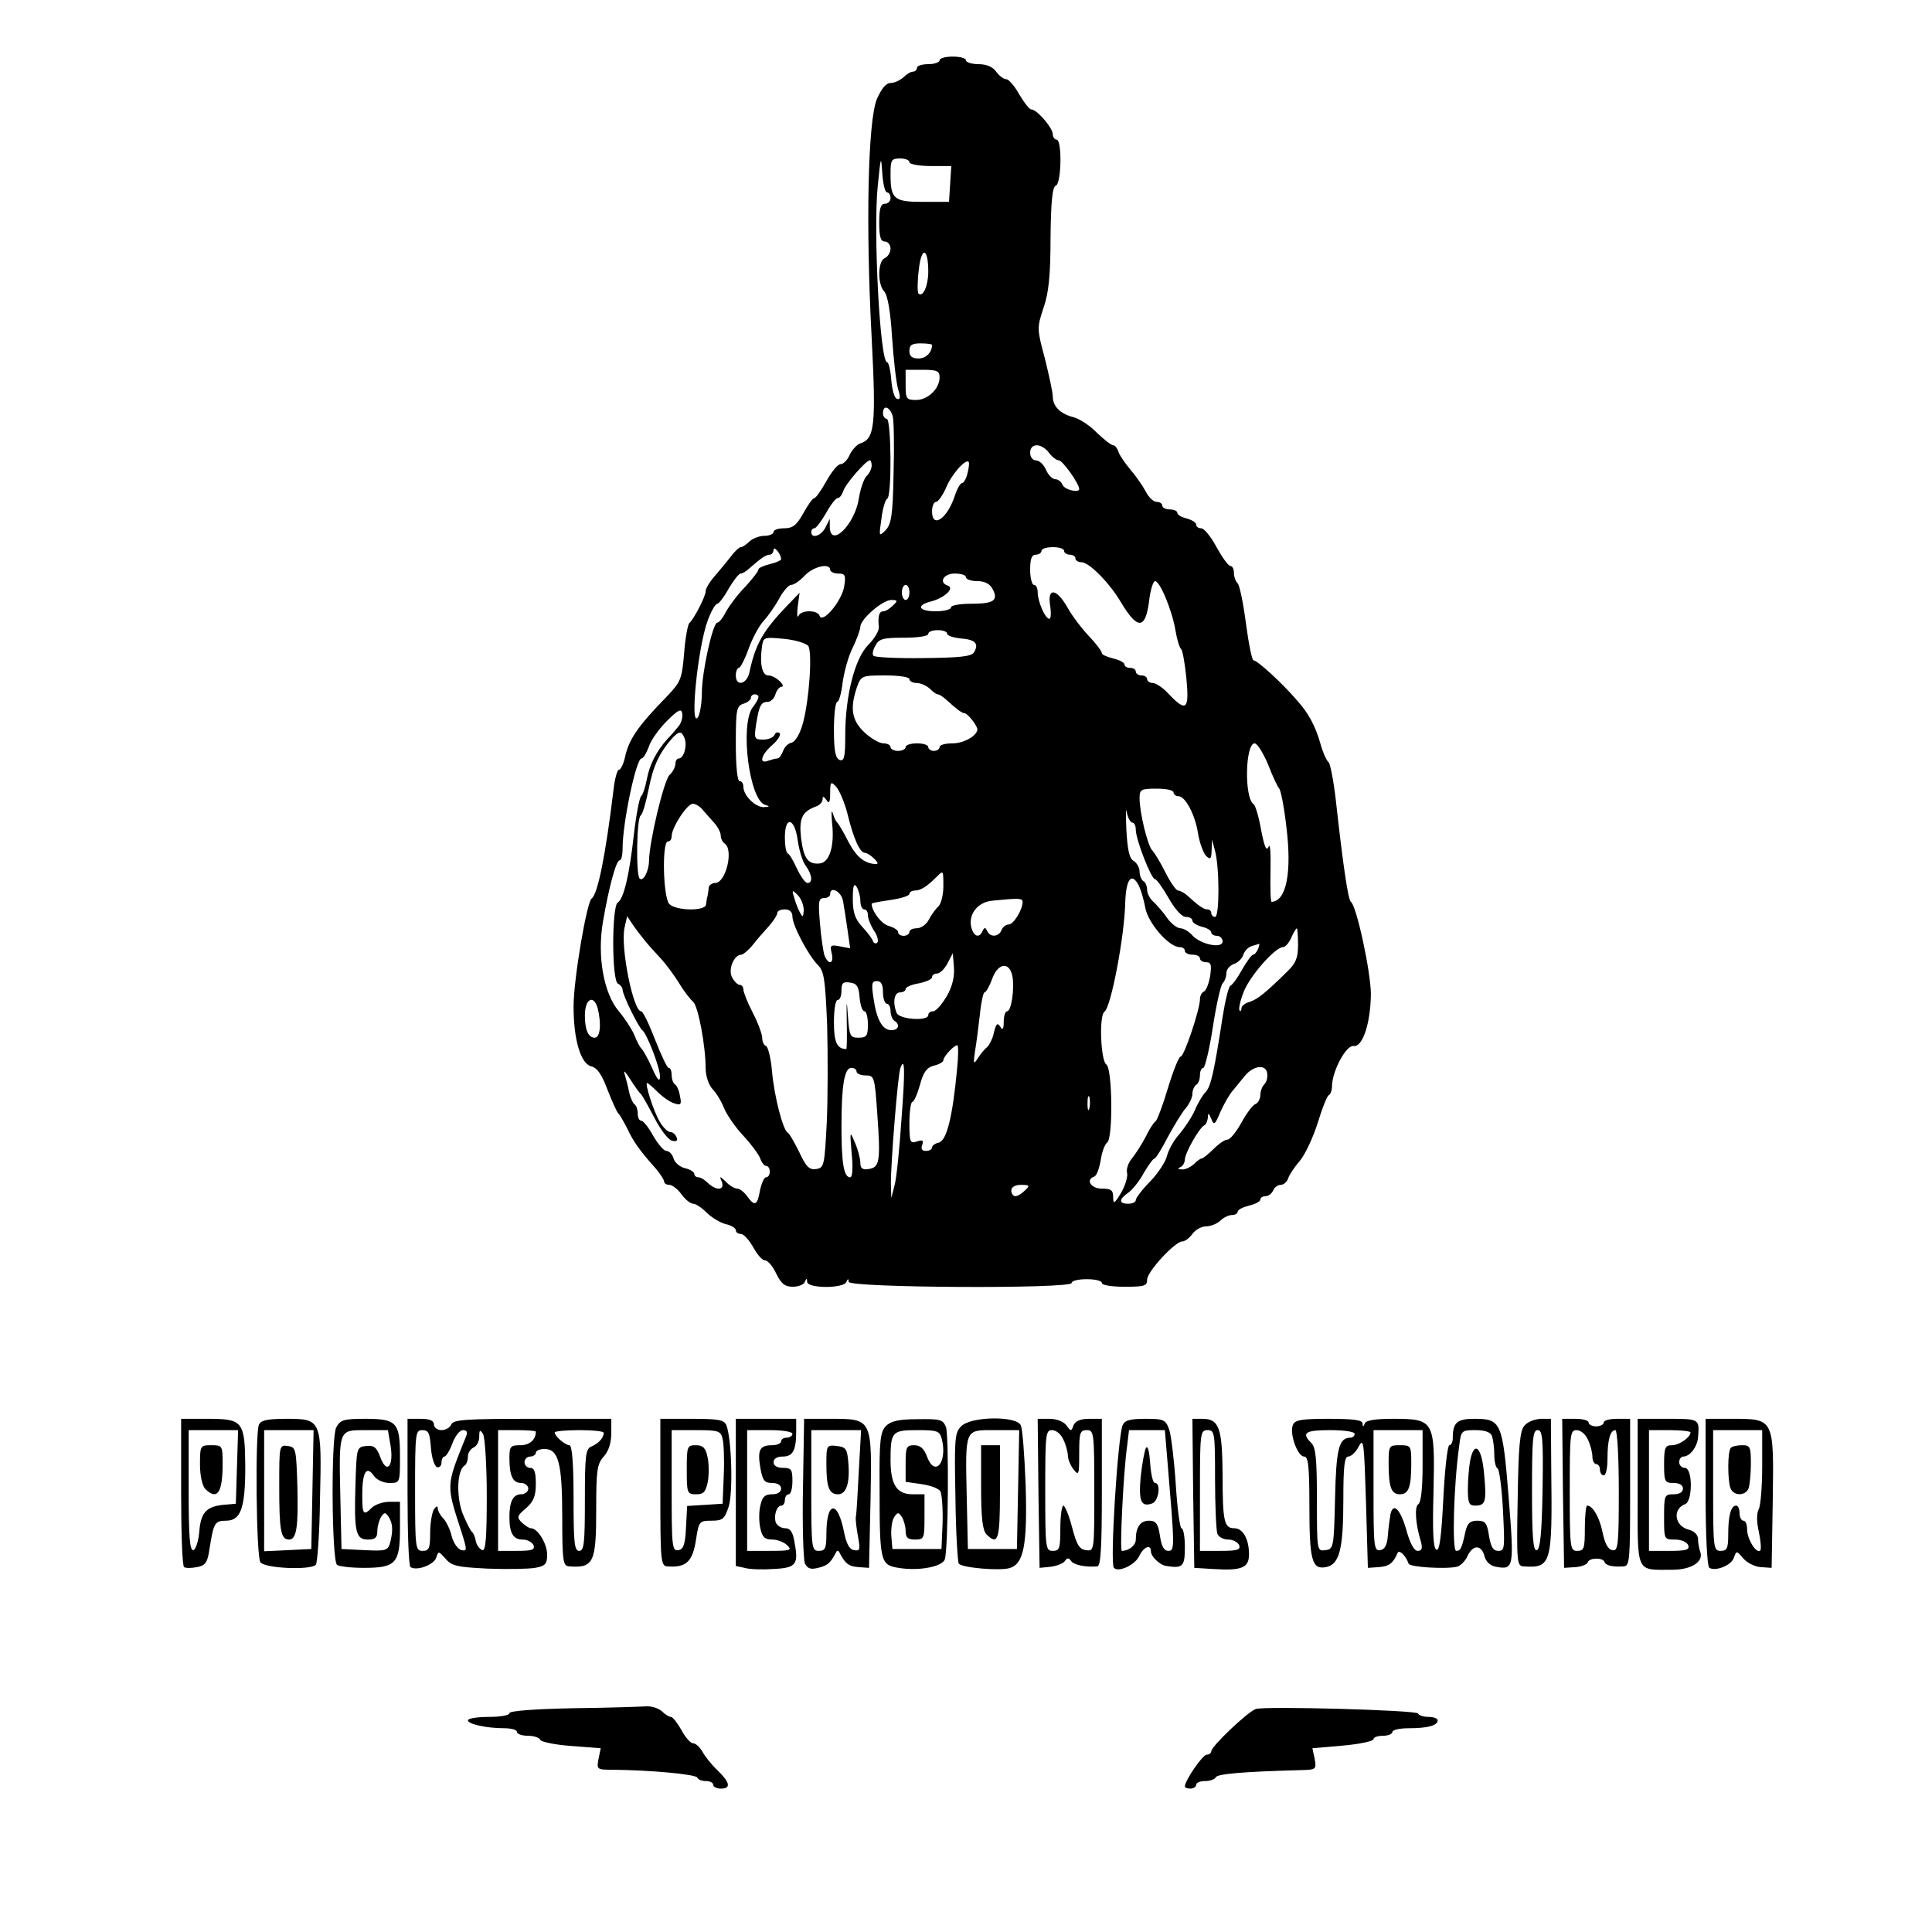 <?xml version="1.0" standalone="no"?>
<!DOCTYPE svg PUBLIC "-//W3C//DTD SVG 20010904//EN"
 "http://www.w3.org/TR/2001/REC-SVG-20010904/DTD/svg10.dtd">
<svg version="1.0" xmlns="http://www.w3.org/2000/svg"
 width="512pt" height="512pt" viewBox="0 0 512 512"
 preserveAspectRatio="xMidYMid meet">

<g transform="translate(0,512) scale(0.1,-0.1)"
fill="#000000" stroke="none">
<path d="M2490 4960 c0 -5 -13 -10 -30 -10 -16 0 -30 -4 -30 -10 0 -5 -5 -10
-11 -10 -6 0 -17 -7 -25 -15 -9 -8 -24 -15 -34 -15 -12 0 -24 -15 -36 -42 -24
-57 -30 -334 -14 -633 12 -233 8 -268 -30 -280 -9 -3 -22 -17 -28 -30 -6 -14
-17 -25 -24 -25 -8 0 -24 -20 -38 -45 -14 -25 -28 -45 -32 -45 -4 0 -17 -18
-29 -40 -18 -32 -28 -40 -51 -40 -15 0 -28 -4 -28 -10 0 -5 -11 -10 -24 -10
-14 0 -31 -7 -40 -15 -8 -8 -18 -15 -23 -15 -4 0 -17 -12 -27 -26 -11 -14 -30
-37 -43 -52 -13 -15 -23 -32 -23 -39 0 -14 -32 -75 -43 -84 -4 -3 -11 -39 -14
-80 -6 -70 -9 -76 -47 -116 -76 -78 -100 -113 -110 -161 -4 -17 -11 -32 -16
-32 -4 0 -11 -24 -14 -52 -21 -174 -42 -278 -58 -289 -13 -9 -48 -215 -48
-286 0 -89 19 -152 47 -159 16 -4 28 -22 43 -62 12 -31 25 -59 28 -62 4 -3 14
-21 24 -40 16 -35 34 -60 76 -107 12 -14 22 -30 22 -34 0 -5 6 -9 14 -9 7 0
22 -11 32 -25 10 -14 24 -25 31 -25 7 0 23 -11 35 -23 13 -13 36 -27 51 -31
15 -3 27 -11 27 -16 0 -6 6 -10 13 -10 8 0 22 -16 33 -35 10 -19 24 -35 31
-35 8 0 21 -16 30 -35 13 -27 23 -35 44 -35 15 0 30 6 32 13 4 10 6 10 6 0 1
-18 98 -18 104 0 4 9 6 9 6 0 1 -16 591 -19 591 -3 0 6 18 10 40 10 22 0 40
-4 40 -10 0 -6 27 -10 60 -10 53 0 60 2 60 19 0 21 74 101 93 101 7 0 19 9 27
20 8 11 24 20 36 20 13 0 29 7 38 15 8 8 22 15 30 15 9 0 16 4 16 9 0 5 14 12
30 16 17 4 30 11 30 16 0 5 6 9 14 9 8 0 16 7 20 15 3 8 12 15 20 15 8 0 17 8
20 18 3 9 17 30 31 46 14 17 35 62 47 100 12 39 25 73 30 74 4 2 8 13 8 25 1
40 38 108 57 105 24 -4 45 60 46 137 0 58 -38 235 -53 245 -7 5 -20 89 -40
270 -6 52 -15 97 -19 100 -5 3 -15 25 -22 50 -13 46 -32 81 -61 113 -40 47
-106 107 -116 107 -4 0 -13 44 -20 97 -7 54 -17 102 -22 107 -6 6 -10 18 -10
28 0 10 -4 18 -9 18 -6 0 -22 23 -37 50 -15 28 -33 50 -41 50 -7 0 -13 4 -13
10 0 5 -11 12 -25 16 -14 3 -25 10 -25 15 0 5 -9 9 -20 9 -11 0 -20 5 -20 10
0 6 -7 10 -15 10 -8 0 -21 12 -29 28 -8 15 -26 41 -40 57 -14 17 -29 38 -32
48 -3 9 -9 17 -14 17 -5 0 -24 15 -43 33 -18 19 -46 37 -61 41 -36 9 -56 29
-56 55 0 11 -10 57 -21 101 -21 78 -21 81 -4 133 14 39 19 86 19 186 1 97 5
136 14 139 15 5 17 122 2 122 -5 0 -10 7 -10 14 0 17 -42 66 -57 66 -5 0 -19
18 -32 40 -12 22 -28 40 -34 40 -7 0 -19 9 -27 20 -9 13 -26 20 -47 20 -18 0
-33 5 -33 10 0 6 -16 10 -35 10 -19 0 -35 -4 -35 -10z m-139 -350 c5 0 9 -7 9
-15 0 -8 -7 -15 -15 -15 -11 0 -15 -12 -15 -50 0 -38 4 -50 15 -50 8 0 15 -9
15 -19 0 -10 -7 -21 -15 -25 -19 -7 -20 -69 -2 -88 9 -9 17 -53 21 -121 4 -59
11 -121 16 -138 7 -22 6 -29 -3 -26 -7 2 -13 25 -15 50 -2 26 -7 47 -11 47
-19 0 -37 346 -25 466 8 80 9 84 12 37 2 -29 7 -53 13 -53z m59 80 c0 -5 25
-10 56 -10 l55 0 -3 -47 -3 -48 -68 0 c-78 0 -87 7 -87 73 0 38 2 42 25 42 14
0 25 -4 25 -10z m50 -290 c0 -37 -14 -69 -26 -58 -3 4 -3 33 1 64 7 62 25 58
25 -6z m10 -194 c0 -20 -16 -36 -36 -36 -17 0 -24 6 -24 20 0 16 7 20 30 20
17 0 30 -2 30 -4z m20 -86 c0 -30 -31 -60 -62 -60 -26 0 -28 3 -28 40 l0 40
45 0 c38 0 45 -3 45 -20z m-124 -104 c3 -13 4 -82 2 -153 -2 -109 -6 -132 -21
-148 -18 -18 -18 -17 -11 31 3 27 11 51 15 52 13 5 11 212 -1 212 -5 0 -10 7
-10 15 0 24 19 17 26 -9z m414 -96 c8 -11 20 -20 26 -20 10 0 54 -62 54 -76 0
-11 -39 -2 -44 11 -3 8 -12 15 -19 15 -8 0 -19 11 -25 25 -6 14 -18 25 -27 25
-8 0 -15 9 -15 20 0 13 7 20 18 20 10 0 24 -9 32 -20z m-470 -34 c0 -8 -6 -21
-14 -28 -7 -8 -16 -34 -20 -59 -10 -68 -75 -133 -77 -76 l0 22 -11 -22 c-11
-23 -38 -32 -38 -13 0 6 4 10 8 10 5 0 18 18 31 40 12 22 26 40 31 40 5 0 11
8 15 19 5 18 60 81 70 81 3 0 5 -6 5 -14z m254 -20 c-3 -14 -10 -26 -14 -26
-5 0 -14 -16 -20 -35 -20 -60 -60 -87 -60 -40 0 14 5 25 11 25 5 0 17 17 26
37 14 35 52 78 60 69 2 -2 1 -15 -3 -30z m-494 -228 c0 -3 -13 -9 -30 -13 -16
-4 -30 -10 -30 -14 0 -5 -16 -25 -35 -46 -20 -20 -42 -50 -51 -66 -8 -16 -18
-29 -23 -29 -12 0 -41 -131 -41 -186 0 -27 -5 -56 -10 -64 -23 -36 -1 186 26
257 9 24 20 43 25 43 4 0 18 18 30 40 13 22 27 40 32 40 4 0 15 6 22 13 33 29
45 37 55 37 5 0 10 6 10 13 0 12 20 -11 20 -25z m750 22 c0 -5 7 -10 15 -10 8
0 15 -4 15 -10 0 -5 7 -10 16 -10 20 0 73 -53 104 -105 44 -74 65 -74 75 0 3
30 11 55 16 55 13 0 45 -77 54 -130 4 -25 11 -47 15 -50 4 -3 10 -38 14 -77 8
-84 0 -91 -46 -43 -15 17 -35 30 -43 30 -8 0 -15 5 -15 10 0 6 -7 10 -15 10
-8 0 -15 5 -15 10 0 6 -7 10 -15 10 -8 0 -15 4 -15 9 0 5 -13 12 -30 16 -16 4
-30 10 -30 14 0 5 -15 25 -34 45 -19 20 -45 54 -57 76 -29 51 -54 54 -46 5 3
-19 2 -35 -2 -35 -11 0 -31 46 -31 70 0 11 -4 20 -10 20 -5 0 -10 18 -10 40 0
29 4 40 15 40 8 0 15 5 15 10 0 6 14 10 30 10 17 0 30 -4 30 -10z m-620 -50
c0 -5 10 -10 21 -10 19 0 21 -4 16 -35 -6 -37 -57 -99 -65 -77 -5 16 -49 16
-56 0 -4 -7 -4 4 -2 24 l5 37 -32 -33 c-66 -69 -85 -103 -101 -178 -7 -32 -36
-38 -36 -8 0 11 4 20 8 20 4 0 16 23 26 51 10 28 28 61 40 74 12 13 31 40 41
59 11 20 25 36 32 36 7 0 23 11 35 24 23 25 68 35 68 16z m360 -20 c0 -5 13
-10 30 -10 19 0 33 -7 40 -20 17 -31 4 -40 -56 -40 -30 0 -54 -4 -54 -10 0 -5
-18 -10 -40 -10 -46 0 -53 16 -13 26 35 9 64 35 45 42 -25 8 -12 32 18 32 17
0 30 -4 30 -10z m-150 -40 c0 -11 -4 -20 -10 -20 -5 0 -10 9 -10 20 0 11 5 20
10 20 6 0 10 -9 10 -20z m-44 -35 c-8 -8 -19 -15 -25 -15 -11 0 -15 -12 -12
-42 1 -9 -11 -30 -28 -47 -36 -36 -61 -136 -61 -240 0 -58 -3 -69 -15 -65 -11
5 -15 24 -15 80 0 41 4 74 9 74 4 0 11 23 14 51 4 28 15 70 27 93 11 23 20 48
20 55 0 20 59 71 82 71 17 0 18 -2 4 -15z m144 -74 c0 -6 17 -11 37 -13 38 -3
48 -14 34 -37 -7 -11 -39 -14 -134 -15 -69 -1 -128 2 -132 6 -4 3 -2 16 5 27
9 18 20 21 75 21 37 0 65 4 65 10 0 6 11 10 25 10 14 0 25 -4 25 -9z m-368
-33 c11 -16 3 -140 -14 -204 -8 -29 -20 -49 -30 -52 -10 -2 -20 -13 -23 -23
-4 -10 -10 -19 -15 -19 -5 0 -15 -3 -24 -6 -26 -10 -19 16 11 42 15 13 23 27
19 31 -5 4 -11 2 -13 -4 -3 -7 -16 -13 -30 -13 -24 0 -25 2 -19 42 8 49 13 58
31 58 7 0 17 9 20 20 3 11 11 20 16 20 6 0 4 7 -5 15 -8 8 -21 15 -30 15 -16
0 -23 30 -17 74 4 28 4 28 59 23 30 -3 59 -12 64 -19z m268 -88 c0 -5 9 -10
19 -10 11 0 26 -7 35 -15 8 -8 17 -15 21 -15 4 0 13 -6 20 -12 31 -28 44 -38
51 -38 8 0 33 -32 34 -42 1 -17 -35 -38 -66 -38 -19 0 -34 -4 -34 -10 0 -5 -7
-10 -15 -10 -8 0 -15 5 -15 10 0 6 -13 10 -30 10 -16 0 -30 -4 -30 -10 0 -5
-9 -10 -20 -10 -11 0 -20 5 -20 10 0 6 -9 10 -19 10 -10 0 -33 13 -50 29 -34
32 -39 64 -20 120 11 30 12 31 75 31 36 0 64 -4 64 -10z m-400 -47 c0 -5 -7
-17 -15 -27 -35 -47 -9 -248 33 -259 13 -4 12 -5 -3 -6 -23 -1 -55 31 -55 54
0 8 -4 15 -10 15 -6 0 -10 40 -10 99 0 91 2 100 20 106 11 3 20 11 20 16 0 5
5 9 10 9 6 0 10 -3 10 -7z m-212 -78 c-7 -9 -20 -24 -29 -33 -29 -32 -48 -69
-55 -108 -4 -21 -11 -41 -15 -44 -4 -3 -13 -48 -19 -100 -12 -109 -27 -172
-43 -182 -16 -10 -16 -210 1 -215 6 -3 12 -10 12 -16 0 -14 42 -99 52 -107 13
-10 48 -102 47 -123 0 -16 -7 -9 -21 23 -11 25 -24 47 -27 50 -4 3 -13 19 -19
35 -7 17 -26 46 -42 65 -40 47 -58 146 -42 238 16 93 35 162 44 162 5 0 8 15
8 33 0 67 36 237 50 237 5 0 13 14 19 30 5 17 27 48 48 69 31 31 39 34 41 20
2 -10 -3 -26 -10 -34z m16 -31 c8 -20 -2 -54 -15 -54 -5 0 -9 -6 -9 -14 0 -8
-7 -22 -16 -30 -15 -16 -53 -175 -54 -226 0 -29 -16 -58 -25 -48 -10 10 -8
160 3 167 5 3 14 35 21 70 12 61 28 95 61 133 19 21 26 22 34 2z m1547 -71
c12 -32 26 -60 29 -63 4 -3 13 -48 19 -101 15 -121 0 -197 -39 -199 -3 0 -4
37 -3 82 1 47 -1 75 -5 64 -6 -13 -11 -1 -20 45 -6 34 -15 65 -20 68 -25 17
-22 161 3 161 7 0 23 -26 36 -57z m-1115 -130 c16 -66 33 -103 46 -103 5 0 16
-7 24 -15 9 -8 12 -15 7 -15 -31 1 -52 17 -74 58 -13 26 -27 49 -30 52 -4 3
-9 14 -12 25 -4 11 -4 0 -2 -25 7 -60 -6 -104 -31 -108 -32 -4 -44 12 -51 66
-6 53 2 71 40 85 9 3 17 12 17 19 0 9 3 8 10 -2 7 -11 10 -7 10 18 0 30 2 32
15 18 9 -9 23 -42 31 -73z m864 57 c0 -5 6 -10 13 -10 18 0 44 -48 52 -99 4
-25 14 -51 21 -59 12 -11 14 -9 15 15 l1 28 8 -30 c12 -45 12 -175 0 -175 -5
0 -10 5 -10 10 0 6 -5 10 -10 10 -10 0 -22 8 -55 38 -7 6 -18 12 -23 12 -5 0
-20 21 -33 47 -13 26 -29 53 -36 60 -12 14 -33 99 -33 138 0 23 4 25 45 25 25
0 45 -4 45 -10z m-1248 -46 c7 -8 21 -24 31 -35 9 -10 17 -25 17 -33 0 -8 5
-18 10 -21 25 -16 4 -105 -25 -105 -8 0 -16 -6 -17 -12 0 -7 -2 -17 -3 -23 -2
-5 -3 -16 -4 -22 -1 -18 -79 -17 -97 1 -17 17 -20 166 -4 166 6 0 10 6 10 14
0 23 41 86 56 86 7 0 19 -7 26 -16z m1139 -34 c5 0 9 -9 9 -19 0 -26 41 -131
51 -131 4 0 20 -22 36 -50 17 -30 35 -50 46 -50 9 0 17 -4 17 -10 0 -5 11 -12
25 -16 14 -3 25 -10 25 -15 0 -5 7 -9 15 -9 8 0 15 -7 15 -15 0 -20 -59 -8
-81 17 -9 10 -23 18 -31 18 -8 0 -24 12 -34 26 -10 15 -27 34 -36 43 -10 8
-18 23 -18 33 0 9 -4 20 -10 23 -5 3 -10 15 -10 25 0 10 -7 23 -15 28 -12 6
-17 29 -20 83 -2 41 -1 62 1 47 3 -16 10 -28 15 -28z m-887 -47 c4 -27 13 -57
21 -67 17 -23 20 -46 5 -46 -6 0 -18 17 -28 38 -9 20 -20 39 -24 40 -5 2 -8
21 -8 43 0 58 26 52 34 -8z m386 -122 c0 -22 -6 -46 -13 -53 -8 -7 -19 -23
-26 -36 -6 -12 -21 -22 -31 -22 -11 0 -20 -4 -20 -10 0 -5 -7 -10 -15 -10 -8
0 -15 4 -15 10 0 5 -11 12 -24 16 -19 4 -46 39 -46 59 0 2 23 6 50 10 28 4 50
11 50 16 0 5 7 9 15 9 15 0 32 11 58 37 17 17 17 17 17 -26z m518 2 c5 -10 13
-36 17 -58 7 -41 63 -105 91 -105 8 0 14 -4 14 -10 0 -5 9 -10 20 -10 11 0 20
-4 20 -10 0 -5 7 -10 16 -10 14 0 15 -7 11 -37 -4 -21 -11 -39 -17 -41 -5 -2
-10 -11 -10 -20 0 -27 -42 -152 -51 -152 -5 0 -20 -38 -34 -84 -14 -47 -29
-86 -33 -88 -4 -2 -16 -20 -26 -41 -11 -21 -28 -47 -37 -58 -9 -11 -15 -28
-12 -38 2 -10 -5 -33 -16 -52 -18 -30 -21 -31 -21 -11 0 18 -6 22 -30 22 -29
0 -44 24 -20 32 6 2 13 21 17 43 3 22 11 43 17 47 16 10 14 197 -2 207 -15 9
-20 130 -5 140 17 11 53 199 55 289 2 63 17 82 36 45z m-738 -40 c0 -13 5 -23
10 -23 6 0 10 -7 10 -15 0 -9 7 -27 16 -41 9 -13 13 -28 9 -32 -4 -4 -10 -2
-12 5 -2 6 -15 23 -29 38 -18 20 -24 37 -24 73 0 34 3 43 10 32 5 -8 10 -25
10 -37z m-150 -25 c-1 -18 -3 -20 -9 -8 -5 8 -12 26 -16 40 -7 22 -6 23 9 8 9
-9 16 -27 16 -40z m104 25 c3 -16 8 -50 12 -77 l7 -49 -27 5 c-25 5 -27 3 -22
-18 7 -28 -8 -33 -19 -6 -3 9 -9 47 -12 85 -5 58 -4 67 11 67 9 0 16 5 16 10
0 23 29 8 34 -17z m476 -3 c0 -21 -24 -60 -37 -60 -7 0 -16 -7 -19 -15 -7 -18
-30 -20 -38 -2 -5 10 -7 10 -12 0 -8 -19 -22 -16 -29 6 -11 35 14 70 54 74 70
7 81 7 81 -3z m-610 -39 c0 -23 42 -103 68 -129 16 -16 19 -39 24 -158 2 -76
2 -193 -1 -259 -6 -114 -7 -120 -28 -123 -18 -3 -27 6 -45 45 -13 26 -26 49
-30 51 -13 6 -36 96 -42 162 -3 36 -11 67 -16 68 -6 2 -10 12 -10 21 0 10 -11
40 -25 67 -14 27 -25 55 -25 62 0 6 -4 12 -10 12 -5 0 -14 9 -20 20 -11 21 5
60 25 60 5 1 19 12 30 26 11 14 30 36 43 50 12 14 22 29 22 35 0 5 9 9 20 9
13 0 20 -7 20 -19z m-390 -65 c8 -10 27 -31 41 -46 14 -15 36 -45 49 -66 13
-22 30 -43 37 -49 13 -11 33 -116 33 -176 0 -20 8 -44 18 -55 10 -10 24 -33
31 -51 7 -17 30 -51 52 -74 21 -23 41 -50 44 -60 4 -11 11 -19 16 -19 5 0 9
-7 9 -15 0 -8 -4 -15 -10 -15 -5 0 -12 -16 -16 -35 -7 -40 -14 -43 -34 -15 -8
11 -20 20 -26 20 -7 0 -21 8 -30 18 -17 16 -18 16 -11 0 8 -23 -15 -24 -37 -3
-8 8 -19 15 -25 15 -6 0 -11 4 -11 9 0 5 -11 12 -24 15 -14 3 -28 15 -31 26
-3 11 -12 20 -19 20 -7 0 -22 18 -35 40 -12 22 -26 40 -32 40 -5 0 -9 9 -9 19
0 11 -4 22 -9 25 -4 3 -11 18 -14 33 -3 16 -9 37 -12 48 -4 11 3 4 15 -15 12
-19 25 -37 29 -40 3 -3 19 -31 35 -62 16 -31 37 -59 47 -61 12 -3 16 0 12 9
-3 8 -10 14 -17 14 -6 0 -19 12 -28 28 -16 27 -40 102 -33 102 2 0 15 -11 28
-24 13 -13 33 -27 44 -30 17 -6 20 -3 15 19 -2 14 -8 28 -13 31 -5 3 -9 14 -9
25 0 10 -3 19 -8 19 -4 0 -20 34 -36 75 -16 41 -32 75 -37 75 -21 0 -55 170
-44 221 l7 31 16 -24 c9 -13 23 -31 32 -42z m1730 -10 c0 -35 -6 -49 -30 -72
-56 -55 -77 -72 -98 -79 -12 -3 -22 -11 -22 -17 0 -6 -2 -9 -5 -6 -3 3 1 24
10 47 14 41 84 121 105 121 6 0 16 11 22 25 6 14 13 25 15 25 1 0 3 -20 3 -44z
m-106 -11 c-4 -8 -9 -15 -13 -15 -4 0 -17 -18 -29 -39 -12 -22 -26 -41 -31
-43 -5 -2 -14 -39 -21 -83 -22 -143 -31 -185 -45 -199 -7 -7 -20 -28 -28 -47
-8 -19 -27 -47 -41 -64 -15 -16 -29 -42 -33 -57 -3 -15 -23 -46 -44 -68 -22
-22 -39 -45 -39 -50 0 -6 -9 -10 -20 -10 -26 0 -25 12 1 30 11 8 30 32 41 53
12 20 24 37 28 37 3 0 19 26 35 57 17 31 38 66 48 77 9 11 17 28 17 37 0 10 5
21 10 24 6 3 10 15 10 26 0 10 4 19 9 19 4 0 16 48 25 107 9 59 21 112 26 117
6 6 10 18 10 27 0 10 9 20 19 24 11 3 23 15 26 25 3 10 14 21 23 23 9 3 18 5
19 6 1 0 0 -6 -3 -14z m-825 -125 c-13 -22 -29 -40 -36 -40 -7 0 -13 -4 -13
-10 0 -17 -77 -12 -84 6 -11 28 -6 54 9 54 8 0 15 4 15 9 0 5 16 12 35 15 19
4 35 11 35 16 0 6 6 10 13 10 8 0 20 12 28 27 l14 27 3 -37 c2 -25 -4 -51 -19
-77z m174 53 c6 -34 -3 -93 -14 -93 -5 0 -9 -12 -9 -27 0 -21 -3 -24 -9 -14
-8 12 -11 8 -17 -15 -3 -16 -12 -33 -18 -39 -7 -5 -18 -19 -25 -30 -11 -17
-12 -15 -7 20 4 22 9 66 13 98 3 31 9 57 12 57 4 0 13 16 20 35 15 43 46 48
54 8z m-405 -56 c2 -21 7 -37 13 -37 5 0 9 -16 9 -35 0 -30 -3 -35 -25 -35
-22 0 -24 4 -28 58 -3 46 -4 43 -3 -16 1 -39 0 -72 -1 -72 -25 0 -33 18 -33
71 0 33 4 59 10 59 6 0 10 11 10 25 0 20 4 24 23 21 17 -2 23 -10 25 -39z m62
13 c0 -16 5 -30 10 -30 6 0 10 -9 10 -19 0 -11 5 -23 10 -26 16 -10 12 -25 -8
-25 -23 0 -39 27 -47 84 -6 39 -5 46 9 46 11 0 16 -9 16 -30z m-756 -42 c10
-41 7 -78 -8 -78 -17 0 -26 21 -26 59 0 44 23 57 34 19z m952 -165 c-12 -124
-27 -185 -48 -191 -10 -2 -18 -8 -18 -13 0 -5 -7 -9 -16 -9 -11 0 -14 5 -10
16 4 12 1 14 -14 9 -18 -6 -20 -2 -20 49 0 31 4 56 8 56 4 0 13 20 20 45 9 34
18 46 37 51 14 3 25 10 25 14 0 10 28 40 37 40 3 0 3 -30 -1 -67z m-147 -129
c-5 -76 -13 -155 -18 -174 l-9 -35 -1 37 c-1 46 18 288 25 307 12 34 13 -5 3
-135z m962 93 c-6 -6 -11 -19 -11 -29 0 -10 -6 -21 -13 -24 -7 -2 -24 -25 -37
-49 -14 -25 -30 -45 -37 -45 -7 0 -23 -11 -37 -25 -14 -14 -28 -25 -31 -25 -4
0 -13 -7 -21 -15 -9 -8 -23 -15 -32 -14 -11 0 -12 2 -4 6 6 2 12 12 12 20 0
17 39 86 52 91 4 2 8 11 9 20 0 14 2 13 9 -3 7 -18 10 -16 24 18 9 20 24 47
34 58 9 11 24 29 32 39 22 26 54 30 58 7 2 -11 -1 -24 -7 -30z m-1081 33 c0
-5 11 -10 24 -10 23 0 24 -3 31 -103 9 -125 6 -141 -23 -145 -16 -3 -22 2 -22
16 0 11 -6 35 -14 53 -14 33 -14 33 -9 -28 4 -40 2 -63 -4 -63 -17 0 -23 38
-23 136 0 109 8 154 26 154 8 0 14 -4 14 -10z m617 -97 c-3 -10 -5 -4 -5 12 0
17 2 24 5 18 2 -7 2 -21 0 -30z m-171 -218 c-8 -8 -19 -15 -25 -15 -6 0 -11 7
-11 15 0 9 10 15 26 15 23 0 24 -2 10 -15z"/>
<path d="M480 1166 c0 -107 3 -197 8 -199 4 -3 19 -3 34 0 22 4 28 12 33 47
11 70 14 76 44 76 39 0 51 33 51 143 -1 120 -6 127 -99 127 l-71 0 0 -194z
m148 67 l-3 -98 -34 -3 c-45 -5 -59 -21 -63 -72 -2 -24 -9 -45 -15 -48 -10 -3
-13 33 -13 157 l0 161 65 0 66 0 -3 -97z"/>
<path d="M530 1239 c0 -30 6 -56 14 -65 32 -31 46 -10 46 67 0 48 -1 49 -30
49 -29 0 -30 -1 -30 -51z"/>
<path d="M686 1344 c-10 -26 -7 -348 4 -364 10 -16 131 -22 147 -7 4 5 10 83
11 174 5 211 4 213 -89 213 -52 0 -68 -4 -73 -16z m142 -171 l-3 -158 -62 -3
-63 -3 0 161 0 160 65 0 66 0 -3 -157z"/>
<path d="M740 1182 c0 -118 4 -142 26 -142 20 0 25 33 22 145 -3 95 -4 100
-25 103 -23 3 -23 2 -23 -106z"/>
<path d="M891 1337 c-14 -27 -12 -349 2 -364 5 -4 36 -8 71 -8 85 0 96 12 96
104 l0 71 -29 0 c-16 0 -36 -7 -45 -15 -23 -23 -26 -19 -26 33 0 60 11 79 30
52 8 -12 26 -20 42 -20 28 0 28 0 28 71 0 90 -9 99 -93 99 -57 0 -65 -3 -76
-23z m144 -48 c9 -55 -10 -77 -27 -31 -10 27 -17 32 -38 30 -25 -3 -25 -5 -28
-103 -4 -126 1 -145 33 -145 19 0 25 5 25 23 0 12 5 29 10 37 9 13 11 13 20 0
11 -17 12 -36 4 -68 -6 -21 -11 -23 -68 -20 l-61 3 -3 135 c-4 184 -5 180 67
180 l59 0 7 -41z"/>
<path d="M1080 1166 c0 -107 3 -197 8 -199 16 -11 62 6 68 25 6 18 6 18 25 -3
16 -19 31 -22 111 -26 51 -2 108 -1 126 2 27 5 32 10 32 35 0 29 -25 70 -43
70 -5 0 -15 7 -24 15 -14 14 -13 18 11 38 20 18 26 32 26 65 0 31 -4 42 -15
42 -8 0 -15 7 -15 15 0 8 7 15 15 15 8 0 15 5 15 10 0 6 11 10 23 10 37 0 47
-37 47 -180 0 -117 2 -130 18 -131 65 -5 72 10 72 149 0 105 2 122 20 142 13
14 20 37 20 62 l0 38 -209 0 c-176 0 -210 -2 -215 -15 -3 -8 -15 -15 -26 -15
-11 0 -20 7 -20 15 0 10 -11 15 -35 15 l-35 0 0 -194z m62 117 c2 -26 9 -48
16 -51 6 -2 12 3 12 12 0 9 4 16 8 16 4 0 14 16 21 35 7 19 19 35 28 35 10 0
13 -5 8 -17 -54 -134 -53 -126 -11 -256 14 -45 14 -48 -1 -45 -9 2 -21 18 -26
37 -4 18 -15 40 -23 48 -8 8 -14 20 -14 26 0 7 -4 6 -10 -3 -5 -8 -10 -36 -10
-62 0 -41 -3 -48 -20 -48 -19 0 -20 7 -20 160 0 152 1 160 19 160 17 0 20 -8
23 -47z m148 -126 c0 -115 -3 -148 -12 -145 -7 3 -15 13 -17 24 -2 10 -6 21
-10 24 -4 3 -15 25 -25 49 -17 45 -15 114 5 127 5 3 9 13 9 24 0 10 7 20 15
24 8 3 15 16 15 28 0 19 2 20 10 8 5 -8 10 -82 10 -163z m130 169 c0 -22 -17
-36 -41 -36 -26 0 -29 -3 -29 -34 0 -47 9 -66 31 -66 10 0 19 -7 19 -15 0 -8
-9 -15 -19 -15 -21 0 -31 -19 -31 -60 0 -43 10 -60 35 -60 13 0 25 -7 29 -15
4 -12 -4 -15 -44 -15 l-50 0 0 160 0 160 50 0 c28 0 50 -2 50 -4z m180 -3 c0
-14 -15 -29 -32 -36 -16 -6 -18 -22 -18 -142 0 -113 -2 -135 -15 -135 -13 0
-15 22 -15 140 0 93 -4 140 -11 140 -11 0 -39 24 -39 34 0 3 29 6 65 6 36 0
65 -3 65 -7z"/>
<path d="M1750 1165 c0 -179 1 -195 18 -196 51 -4 68 12 77 74 7 45 9 47 40
47 30 0 35 4 46 37 12 37 8 180 -6 216 -6 14 -20 17 -91 17 l-84 0 0 -195z
m165 142 c3 -12 5 -56 3 -97 l-3 -75 -47 -3 -47 -3 -3 -57 c-2 -45 -7 -58 -20
-60 -17 -3 -18 10 -18 157 l0 161 65 0 c59 0 65 -2 70 -23z"/>
<path d="M1820 1225 c0 -62 1 -65 25 -65 20 0 25 6 31 34 3 19 3 48 -1 65 -5
24 -12 31 -31 31 -23 0 -24 -3 -24 -65z"/>
<path d="M1950 1165 l0 -195 23 -5 c13 -4 48 -5 77 -3 61 3 67 12 55 74 -4 24
-11 34 -24 34 -11 0 -21 7 -25 15 -6 18 2 45 15 45 5 0 9 7 9 15 0 8 5 15 10
15 6 0 10 16 10 35 0 31 -3 35 -25 35 -16 0 -25 6 -25 15 0 9 9 15 24 15 27 0
36 16 36 66 l0 34 -80 0 -80 0 0 -195z m150 155 c0 -5 -7 -10 -15 -10 -8 0
-15 -4 -15 -10 0 -5 -11 -10 -24 -10 -33 0 -39 -13 -31 -60 6 -34 11 -40 31
-40 15 0 24 -6 24 -15 0 -9 -9 -15 -24 -15 -19 0 -26 -7 -31 -30 -4 -16 -4
-43 0 -60 5 -24 12 -30 32 -30 13 0 31 -7 39 -15 14 -13 9 -15 -45 -15 l-61 0
0 160 0 160 60 0 c33 0 60 -4 60 -10z"/>
<path d="M2128 1178 c-2 -101 1 -191 5 -201 7 -14 15 -17 35 -12 25 6 33 13
47 40 3 7 7 7 10 0 15 -29 24 -36 50 -38 l28 -2 4 179 c4 217 5 216 -106 216
l-70 0 -3 -182z m148 45 c-3 -60 -6 -115 -8 -123 -1 -8 2 -32 6 -53 6 -34 5
-38 -11 -35 -12 2 -20 17 -26 47 -17 87 -47 84 -47 -5 0 -37 -3 -44 -20 -44
-19 0 -20 7 -20 160 l0 160 66 0 66 0 -6 -107z"/>
<path d="M2190 1241 c0 -62 7 -81 31 -81 22 0 32 30 27 86 -3 34 -6 39 -30 42
-27 3 -28 2 -28 -47z"/>
<path d="M2348 1341 c-15 -15 -18 -38 -17 -162 0 -199 2 -206 50 -214 54 -9
117 3 123 23 9 30 11 326 3 350 -8 20 -15 22 -75 21 -50 0 -71 -5 -84 -18z
m148 -35 c15 -61 -18 -102 -39 -47 -8 22 -18 31 -34 31 -21 0 -23 -5 -23 -49
l0 -48 41 -6 c23 -3 46 -11 51 -19 4 -7 7 -44 6 -83 l-3 -70 -65 0 -65 0 -3
35 c-1 19 2 42 8 50 9 13 11 13 20 0 5 -8 10 -25 10 -37 0 -18 6 -23 25 -23
24 0 25 3 25 60 l0 60 -31 0 c-42 0 -58 24 -59 87 0 79 3 83 71 83 54 0 59 -2
65 -24z"/>
<path d="M2547 1340 c-17 -17 -18 -34 -15 -188 1 -94 6 -173 9 -176 10 -11
106 -19 133 -12 39 10 49 60 44 222 -3 77 -8 147 -13 157 -11 25 -132 24 -158
-3z m151 -167 l-3 -158 -65 0 -65 0 -3 135 c-4 186 -6 180 73 180 l66 0 -3
-157z"/>
<path d="M2600 1179 c0 -82 4 -114 14 -125 31 -31 36 -15 36 111 l0 125 -25 0
-25 0 0 -111z"/>
<path d="M2752 1163 l3 -198 30 3 c16 2 33 9 37 15 6 9 10 9 16 1 6 -11 39
-18 70 -15 9 1 12 47 12 196 l0 195 -34 0 c-23 0 -36 -6 -41 -17 -6 -17 -7
-17 -19 0 -8 10 -26 17 -45 17 l-31 0 2 -197z m66 142 c7 -14 12 -34 12 -43 0
-9 7 -26 15 -36 14 -18 15 -14 15 42 0 55 2 62 20 62 19 0 20 -7 20 -161 0
-160 0 -160 -22 -157 -18 2 -25 15 -37 61 -8 31 -19 57 -23 57 -4 0 -8 -27 -8
-60 0 -53 -2 -60 -20 -60 -19 0 -20 7 -20 160 0 149 1 160 18 160 11 0 24 -11
30 -25z"/>
<path d="M2975 1343 c-13 -34 -34 -368 -23 -378 12 -13 56 8 67 31 11 24 31
33 31 13 0 -14 24 -37 41 -39 44 -7 49 -1 49 50 0 28 -4 50 -9 50 -4 0 -11 52
-15 115 -4 63 -12 128 -17 145 -10 28 -14 30 -64 30 -41 0 -54 -4 -60 -17z
m118 -85 c20 -239 21 -248 3 -248 -11 0 -18 12 -22 40 -5 33 -11 40 -29 40
-23 0 -35 -17 -35 -50 0 -15 -18 -30 -37 -30 -6 0 4 208 14 278 l5 42 48 0 47
0 6 -72z"/>
<path d="M3037 1283 c-4 -7 -10 -41 -14 -76 -6 -66 1 -82 31 -71 17 7 23 54 7
54 -6 0 -11 24 -13 53 -2 29 -6 47 -11 40z"/>
<path d="M3162 1163 l3 -198 49 -3 c77 -5 96 3 96 39 0 40 -16 69 -39 69 -27
0 -31 18 -31 143 -1 123 -9 147 -54 147 l-26 0 2 -197z m58 38 c0 -71 3 -136
6 -145 3 -9 16 -16 29 -16 13 0 25 -7 29 -15 4 -12 -5 -15 -49 -15 l-55 0 0
160 c0 153 1 160 20 160 19 0 20 -7 20 -129z"/>
<path d="M3426 1343 c-9 -23 13 -83 30 -83 11 0 14 -24 14 -131 0 -145 7 -169
44 -162 36 7 46 48 46 179 0 88 3 114 13 114 8 0 20 12 28 27 13 24 14 10 19
-148 l5 -174 29 2 c27 2 38 10 50 38 4 9 22 -8 29 -29 3 -9 98 -15 128 -8 9 2
22 15 28 28 14 31 37 31 45 0 4 -15 15 -25 30 -28 48 -9 49 -3 34 185 -16 199
-20 207 -91 207 -46 0 -57 -10 -57 -51 0 -10 -4 -19 -9 -19 -5 0 -12 -63 -16
-141 -5 -99 -10 -139 -18 -136 -9 3 -11 47 -8 156 4 187 2 191 -108 191 -46 0
-71 -4 -74 -12 -4 -10 -6 -10 -6 0 -1 9 -26 12 -90 12 -73 0 -90 -3 -95 -17z
m164 -23 c0 -5 -5 -10 -11 -10 -31 0 -38 -29 -41 -161 -3 -130 -4 -134 -25
-137 -23 -3 -23 -3 -23 133 0 108 -3 140 -15 151 -27 27 -16 34 50 34 37 0 65
-4 65 -10z m180 -84 c0 -59 -4 -97 -11 -102 -11 -6 -8 -53 7 -101 4 -17 2 -23
-9 -23 -9 0 -19 18 -28 48 -16 60 -36 83 -44 50 -2 -13 -6 -39 -7 -58 -2 -24
-8 -36 -20 -38 -17 -3 -18 10 -18 157 l0 161 65 0 65 0 0 -94z m184 78 c3 -9
6 -31 6 -49 0 -18 4 -35 9 -37 4 -1 11 -51 14 -110 5 -100 5 -108 -12 -108
-14 0 -20 10 -25 40 -5 34 -10 40 -31 40 -19 0 -26 -7 -31 -27 -10 -46 -13
-53 -25 -53 -11 0 -7 171 8 278 5 41 6 42 43 42 25 0 40 -5 44 -16z"/>
<path d="M3680 1241 c0 -62 7 -81 30 -81 23 0 30 19 30 81 0 48 -1 49 -30 49
-29 0 -30 -1 -30 -49z"/>
<path d="M3896 1249 c-3 -17 -6 -51 -6 -75 0 -37 3 -44 19 -44 28 0 31 10 24
84 -6 71 -26 90 -37 35z"/>
<path d="M4040 1342 c-12 -13 -16 -54 -18 -194 -3 -166 -2 -178 15 -179 74 -5
77 5 74 254 l-1 137 -27 0 c-16 -1 -35 -8 -43 -18z m48 -169 c-2 -114 -6 -157
-15 -161 -10 -3 -13 33 -13 157 0 138 2 161 15 161 13 0 15 -22 13 -157z"/>
<path d="M4142 1163 l3 -198 30 2 c16 1 31 7 33 13 4 12 39 13 44 1 3 -10 22
-14 51 -12 16 1 17 17 17 196 l0 195 -35 0 c-19 0 -35 -4 -35 -10 0 -5 -9 -10
-20 -10 -11 0 -20 5 -20 10 0 6 -16 10 -35 10 l-35 0 2 -197z m66 142 c7 -14
12 -35 12 -45 0 -11 5 -20 10 -20 6 0 10 -7 10 -15 0 -8 5 -15 10 -15 6 0 10
20 10 44 0 49 7 76 21 76 5 0 9 -72 9 -161 0 -146 -2 -160 -17 -157 -12 2 -20
18 -26 47 -8 40 -26 71 -41 71 -3 0 -6 -27 -6 -60 0 -53 -2 -60 -20 -60 -19 0
-20 7 -20 160 0 149 1 160 18 160 11 0 24 -11 30 -25z"/>
<path d="M4340 1166 c0 -220 -7 -206 92 -206 50 0 83 21 74 47 -3 8 -6 23 -6
34 0 11 -9 21 -24 25 -38 9 -45 55 -10 68 20 8 20 96 -1 96 -8 0 -15 7 -15 15
0 8 5 15 11 15 17 0 37 25 39 51 4 49 4 49 -80 49 l-80 0 0 -194z m140 158 c0
-13 -30 -34 -49 -34 -18 0 -21 -6 -21 -50 0 -47 2 -50 25 -50 16 0 25 -6 25
-15 0 -9 -9 -15 -25 -15 -24 0 -25 -3 -25 -60 0 -60 0 -60 29 -60 16 0 31 -6
35 -15 4 -12 -5 -15 -49 -15 l-55 0 0 160 0 160 55 0 c30 0 55 -3 55 -6z"/>
<path d="M4520 1166 c0 -113 4 -197 10 -201 17 -10 59 7 65 27 7 19 7 19 25
-2 10 -12 31 -22 46 -23 l29 -2 3 179 c3 217 4 216 -108 216 l-70 0 0 -194z
m150 68 c0 -52 -4 -103 -9 -113 -6 -11 -6 -34 0 -60 5 -24 7 -46 4 -50 -10
-10 -35 30 -35 56 0 13 -4 23 -10 23 -5 0 -10 9 -10 20 0 11 -4 20 -9 20 -14
0 -21 -27 -21 -76 0 -37 -3 -44 -20 -44 -19 0 -20 7 -20 160 l0 160 65 0 65 0
0 -96z"/>
<path d="M4587 1283 c-9 -8 -9 -86 -1 -107 8 -21 40 -21 48 0 3 9 6 38 6 65 0
45 -2 49 -23 49 -13 0 -27 -3 -30 -7z"/>
<path d="M1518 593 c-101 -2 -168 -7 -168 -13 0 -6 -25 -10 -55 -10 -30 0 -55
-4 -55 -9 0 -10 49 -21 96 -21 19 0 34 -4 34 -10 0 -5 13 -10 29 -10 16 0 31
-5 33 -11 2 -5 39 -13 82 -16 l78 -6 -6 -29 c-5 -27 -4 -28 37 -28 101 -1 222
-12 225 -21 2 -5 12 -9 23 -9 10 0 19 -4 19 -10 0 -5 9 -10 20 -10 28 0 25 16
-9 49 -16 15 -34 38 -40 50 -7 11 -17 21 -24 21 -7 0 -21 16 -31 35 -11 19
-23 35 -28 35 -5 0 -16 7 -24 15 -9 8 -27 14 -42 13 -15 -1 -102 -4 -194 -5z"/>
<path d="M3328 591 c-21 -7 -118 -99 -118 -112 0 -5 -6 -9 -12 -9 -11 0 -58
-69 -58 -84 0 -4 7 -6 15 -6 8 0 15 5 15 10 0 6 11 10 24 10 13 0 26 5 28 10
3 9 74 15 225 19 41 1 42 2 37 30 l-6 28 81 7 c45 4 81 12 81 17 0 5 11 9 25
9 14 0 25 5 25 10 0 6 20 10 44 10 49 0 76 7 76 21 0 5 -11 9 -24 9 -13 0 -26
4 -28 9 -3 9 -406 20 -430 12z"/>
</g>
</svg>
